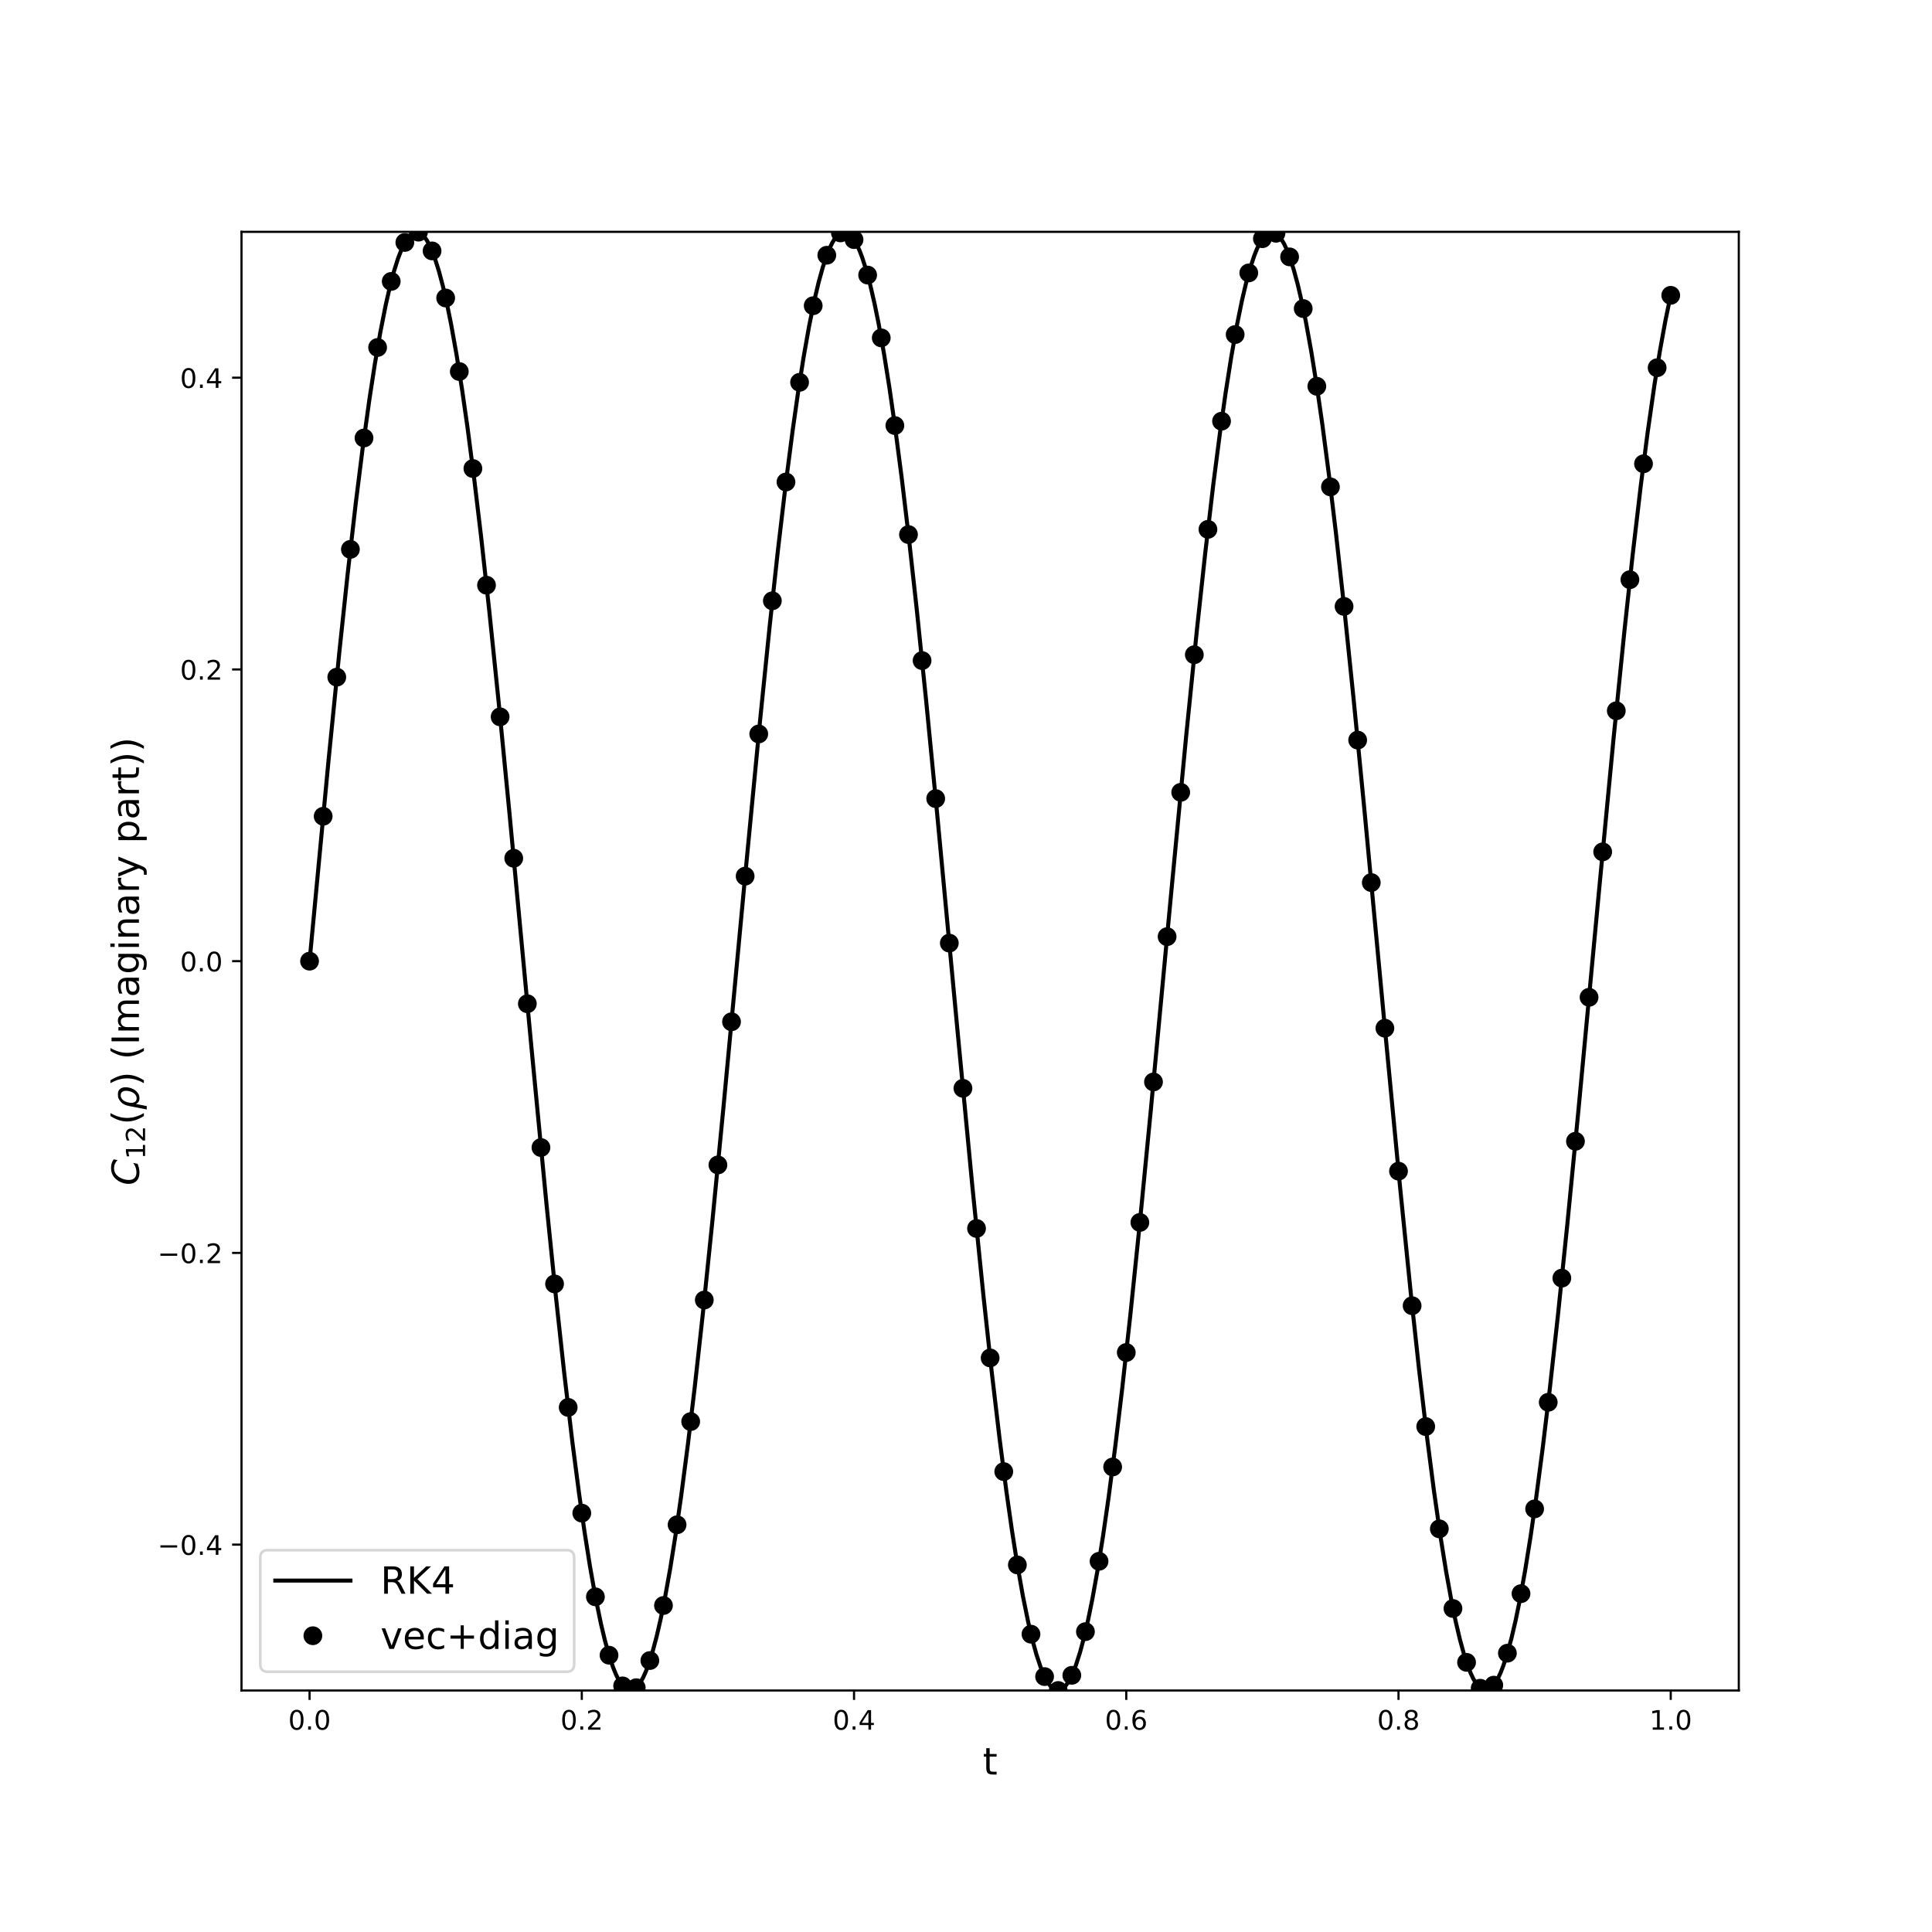 <?xml version="1.0" encoding="utf-8" standalone="no"?>
<!DOCTYPE svg PUBLIC "-//W3C//DTD SVG 1.1//EN"
  "http://www.w3.org/Graphics/SVG/1.1/DTD/svg11.dtd">
<!-- Created with matplotlib (https://matplotlib.org/) -->
<svg height="720pt" version="1.1" viewBox="0 0 720 720" width="720pt" xmlns="http://www.w3.org/2000/svg" xmlns:xlink="http://www.w3.org/1999/xlink">
 <defs>
  <style type="text/css">
*{stroke-linecap:butt;stroke-linejoin:round;}
  </style>
 </defs>
 <g id="figure_1">
  <g id="patch_1">
   <path d="M 0 720 
L 720 720 
L 720 0 
L 0 0 
z
" style="fill:#ffffff;"/>
  </g>
  <g id="axes_1">
   <g id="patch_2">
    <path d="M 90 630 
L 648 630 
L 648 86.4 
L 90 86.4 
z
" style="fill:#ffffff;"/>
   </g>
   <g id="matplotlib.axis_1">
    <g id="xtick_1">
     <g id="line2d_1">
      <defs>
       <path d="M 0 0 
L 0 3.5 
" id="mafc54bec3c" style="stroke:#000000;stroke-width:0.8;"/>
      </defs>
      <g>
       <use style="stroke:#000000;stroke-width:0.8;" x="115.364" xlink:href="#mafc54bec3c" y="630"/>
      </g>
     </g>
     <g id="text_1">
      <!-- 0.0 -->
      <defs>
       <path d="M 31.781 66.406 
Q 24.172 66.406 20.328 58.906 
Q 16.5 51.422 16.5 36.375 
Q 16.5 21.391 20.328 13.891 
Q 24.172 6.391 31.781 6.391 
Q 39.453 6.391 43.281 13.891 
Q 47.125 21.391 47.125 36.375 
Q 47.125 51.422 43.281 58.906 
Q 39.453 66.406 31.781 66.406 
z
M 31.781 74.219 
Q 44.047 74.219 50.516 64.516 
Q 56.984 54.828 56.984 36.375 
Q 56.984 17.969 50.516 8.266 
Q 44.047 -1.422 31.781 -1.422 
Q 19.531 -1.422 13.062 8.266 
Q 6.594 17.969 6.594 36.375 
Q 6.594 54.828 13.062 64.516 
Q 19.531 74.219 31.781 74.219 
z
" id="DejaVuSans-48"/>
       <path d="M 10.688 12.406 
L 21 12.406 
L 21 0 
L 10.688 0 
z
" id="DejaVuSans-46"/>
      </defs>
      <g transform="translate(107.412 644.598)scale(0.1 -0.1)">
       <use xlink:href="#DejaVuSans-48"/>
       <use x="63.623" xlink:href="#DejaVuSans-46"/>
       <use x="95.41" xlink:href="#DejaVuSans-48"/>
      </g>
     </g>
    </g>
    <g id="xtick_2">
     <g id="line2d_2">
      <g>
       <use style="stroke:#000000;stroke-width:0.8;" x="216.818" xlink:href="#mafc54bec3c" y="630"/>
      </g>
     </g>
     <g id="text_2">
      <!-- 0.2 -->
      <defs>
       <path d="M 19.188 8.297 
L 53.609 8.297 
L 53.609 0 
L 7.328 0 
L 7.328 8.297 
Q 12.938 14.109 22.625 23.891 
Q 32.328 33.688 34.812 36.531 
Q 39.547 41.844 41.422 45.531 
Q 43.312 49.219 43.312 52.781 
Q 43.312 58.594 39.234 62.25 
Q 35.156 65.922 28.609 65.922 
Q 23.969 65.922 18.812 64.312 
Q 13.672 62.703 7.812 59.422 
L 7.812 69.391 
Q 13.766 71.781 18.938 73 
Q 24.125 74.219 28.422 74.219 
Q 39.75 74.219 46.484 68.547 
Q 53.219 62.891 53.219 53.422 
Q 53.219 48.922 51.531 44.891 
Q 49.859 40.875 45.406 35.406 
Q 44.188 33.984 37.641 27.219 
Q 31.109 20.453 19.188 8.297 
z
" id="DejaVuSans-50"/>
      </defs>
      <g transform="translate(208.867 644.598)scale(0.1 -0.1)">
       <use xlink:href="#DejaVuSans-48"/>
       <use x="63.623" xlink:href="#DejaVuSans-46"/>
       <use x="95.41" xlink:href="#DejaVuSans-50"/>
      </g>
     </g>
    </g>
    <g id="xtick_3">
     <g id="line2d_3">
      <g>
       <use style="stroke:#000000;stroke-width:0.8;" x="318.273" xlink:href="#mafc54bec3c" y="630"/>
      </g>
     </g>
     <g id="text_3">
      <!-- 0.4 -->
      <defs>
       <path d="M 37.797 64.312 
L 12.891 25.391 
L 37.797 25.391 
z
M 35.203 72.906 
L 47.609 72.906 
L 47.609 25.391 
L 58.016 25.391 
L 58.016 17.188 
L 47.609 17.188 
L 47.609 0 
L 37.797 0 
L 37.797 17.188 
L 4.891 17.188 
L 4.891 26.703 
z
" id="DejaVuSans-52"/>
      </defs>
      <g transform="translate(310.321 644.598)scale(0.1 -0.1)">
       <use xlink:href="#DejaVuSans-48"/>
       <use x="63.623" xlink:href="#DejaVuSans-46"/>
       <use x="95.41" xlink:href="#DejaVuSans-52"/>
      </g>
     </g>
    </g>
    <g id="xtick_4">
     <g id="line2d_4">
      <g>
       <use style="stroke:#000000;stroke-width:0.8;" x="419.727" xlink:href="#mafc54bec3c" y="630"/>
      </g>
     </g>
     <g id="text_4">
      <!-- 0.6 -->
      <defs>
       <path d="M 33.016 40.375 
Q 26.375 40.375 22.484 35.828 
Q 18.609 31.297 18.609 23.391 
Q 18.609 15.531 22.484 10.953 
Q 26.375 6.391 33.016 6.391 
Q 39.656 6.391 43.531 10.953 
Q 47.406 15.531 47.406 23.391 
Q 47.406 31.297 43.531 35.828 
Q 39.656 40.375 33.016 40.375 
z
M 52.594 71.297 
L 52.594 62.312 
Q 48.875 64.062 45.094 64.984 
Q 41.312 65.922 37.594 65.922 
Q 27.828 65.922 22.672 59.328 
Q 17.531 52.734 16.797 39.406 
Q 19.672 43.656 24.016 45.922 
Q 28.375 48.188 33.594 48.188 
Q 44.578 48.188 50.953 41.516 
Q 57.328 34.859 57.328 23.391 
Q 57.328 12.156 50.688 5.359 
Q 44.047 -1.422 33.016 -1.422 
Q 20.359 -1.422 13.672 8.266 
Q 6.984 17.969 6.984 36.375 
Q 6.984 53.656 15.188 63.938 
Q 23.391 74.219 37.203 74.219 
Q 40.922 74.219 44.703 73.484 
Q 48.484 72.75 52.594 71.297 
z
" id="DejaVuSans-54"/>
      </defs>
      <g transform="translate(411.776 644.598)scale(0.1 -0.1)">
       <use xlink:href="#DejaVuSans-48"/>
       <use x="63.623" xlink:href="#DejaVuSans-46"/>
       <use x="95.41" xlink:href="#DejaVuSans-54"/>
      </g>
     </g>
    </g>
    <g id="xtick_5">
     <g id="line2d_5">
      <g>
       <use style="stroke:#000000;stroke-width:0.8;" x="521.182" xlink:href="#mafc54bec3c" y="630"/>
      </g>
     </g>
     <g id="text_5">
      <!-- 0.8 -->
      <defs>
       <path d="M 31.781 34.625 
Q 24.75 34.625 20.719 30.859 
Q 16.703 27.094 16.703 20.516 
Q 16.703 13.922 20.719 10.156 
Q 24.75 6.391 31.781 6.391 
Q 38.812 6.391 42.859 10.172 
Q 46.922 13.969 46.922 20.516 
Q 46.922 27.094 42.891 30.859 
Q 38.875 34.625 31.781 34.625 
z
M 21.922 38.812 
Q 15.578 40.375 12.031 44.719 
Q 8.5 49.078 8.5 55.328 
Q 8.5 64.062 14.719 69.141 
Q 20.953 74.219 31.781 74.219 
Q 42.672 74.219 48.875 69.141 
Q 55.078 64.062 55.078 55.328 
Q 55.078 49.078 51.531 44.719 
Q 48 40.375 41.703 38.812 
Q 48.828 37.156 52.797 32.312 
Q 56.781 27.484 56.781 20.516 
Q 56.781 9.906 50.312 4.234 
Q 43.844 -1.422 31.781 -1.422 
Q 19.734 -1.422 13.25 4.234 
Q 6.781 9.906 6.781 20.516 
Q 6.781 27.484 10.781 32.312 
Q 14.797 37.156 21.922 38.812 
z
M 18.312 54.391 
Q 18.312 48.734 21.844 45.562 
Q 25.391 42.391 31.781 42.391 
Q 38.141 42.391 41.719 45.562 
Q 45.312 48.734 45.312 54.391 
Q 45.312 60.062 41.719 63.234 
Q 38.141 66.406 31.781 66.406 
Q 25.391 66.406 21.844 63.234 
Q 18.312 60.062 18.312 54.391 
z
" id="DejaVuSans-56"/>
      </defs>
      <g transform="translate(513.23 644.598)scale(0.1 -0.1)">
       <use xlink:href="#DejaVuSans-48"/>
       <use x="63.623" xlink:href="#DejaVuSans-46"/>
       <use x="95.41" xlink:href="#DejaVuSans-56"/>
      </g>
     </g>
    </g>
    <g id="xtick_6">
     <g id="line2d_6">
      <g>
       <use style="stroke:#000000;stroke-width:0.8;" x="622.636" xlink:href="#mafc54bec3c" y="630"/>
      </g>
     </g>
     <g id="text_6">
      <!-- 1.0 -->
      <defs>
       <path d="M 12.406 8.297 
L 28.516 8.297 
L 28.516 63.922 
L 10.984 60.406 
L 10.984 69.391 
L 28.422 72.906 
L 38.281 72.906 
L 38.281 8.297 
L 54.391 8.297 
L 54.391 0 
L 12.406 0 
z
" id="DejaVuSans-49"/>
      </defs>
      <g transform="translate(614.685 644.598)scale(0.1 -0.1)">
       <use xlink:href="#DejaVuSans-49"/>
       <use x="63.623" xlink:href="#DejaVuSans-46"/>
       <use x="95.41" xlink:href="#DejaVuSans-48"/>
      </g>
     </g>
    </g>
    <g id="text_7">
     <!-- t -->
     <defs>
      <path d="M 18.312 70.219 
L 18.312 54.688 
L 36.812 54.688 
L 36.812 47.703 
L 18.312 47.703 
L 18.312 18.016 
Q 18.312 11.328 20.141 9.422 
Q 21.969 7.516 27.594 7.516 
L 36.812 7.516 
L 36.812 0 
L 27.594 0 
Q 17.188 0 13.234 3.875 
Q 9.281 7.766 9.281 18.016 
L 9.281 47.703 
L 2.688 47.703 
L 2.688 54.688 
L 9.281 54.688 
L 9.281 70.219 
z
" id="DejaVuSans-116"/>
     </defs>
     <g transform="translate(366.256 661.316)scale(0.14 -0.14)">
      <use xlink:href="#DejaVuSans-116"/>
     </g>
    </g>
   </g>
   <g id="matplotlib.axis_2">
    <g id="ytick_1">
     <g id="line2d_7">
      <defs>
       <path d="M 0 0 
L -3.5 0 
" id="mecdca94fad" style="stroke:#000000;stroke-width:0.8;"/>
      </defs>
      <g>
       <use style="stroke:#000000;stroke-width:0.8;" x="90" xlink:href="#mecdca94fad" y="575.64"/>
      </g>
     </g>
     <g id="text_8">
      <!-- −0.4 -->
      <defs>
       <path d="M 10.594 35.5 
L 73.188 35.5 
L 73.188 27.203 
L 10.594 27.203 
z
" id="DejaVuSans-8722"/>
      </defs>
      <g transform="translate(58.717 579.439)scale(0.1 -0.1)">
       <use xlink:href="#DejaVuSans-8722"/>
       <use x="83.789" xlink:href="#DejaVuSans-48"/>
       <use x="147.412" xlink:href="#DejaVuSans-46"/>
       <use x="179.199" xlink:href="#DejaVuSans-52"/>
      </g>
     </g>
    </g>
    <g id="ytick_2">
     <g id="line2d_8">
      <g>
       <use style="stroke:#000000;stroke-width:0.8;" x="90" xlink:href="#mecdca94fad" y="466.92"/>
      </g>
     </g>
     <g id="text_9">
      <!-- −0.2 -->
      <g transform="translate(58.717 470.719)scale(0.1 -0.1)">
       <use xlink:href="#DejaVuSans-8722"/>
       <use x="83.789" xlink:href="#DejaVuSans-48"/>
       <use x="147.412" xlink:href="#DejaVuSans-46"/>
       <use x="179.199" xlink:href="#DejaVuSans-50"/>
      </g>
     </g>
    </g>
    <g id="ytick_3">
     <g id="line2d_9">
      <g>
       <use style="stroke:#000000;stroke-width:0.8;" x="90" xlink:href="#mecdca94fad" y="358.2"/>
      </g>
     </g>
     <g id="text_10">
      <!-- 0.0 -->
      <g transform="translate(67.097 361.999)scale(0.1 -0.1)">
       <use xlink:href="#DejaVuSans-48"/>
       <use x="63.623" xlink:href="#DejaVuSans-46"/>
       <use x="95.41" xlink:href="#DejaVuSans-48"/>
      </g>
     </g>
    </g>
    <g id="ytick_4">
     <g id="line2d_10">
      <g>
       <use style="stroke:#000000;stroke-width:0.8;" x="90" xlink:href="#mecdca94fad" y="249.48"/>
      </g>
     </g>
     <g id="text_11">
      <!-- 0.2 -->
      <g transform="translate(67.097 253.279)scale(0.1 -0.1)">
       <use xlink:href="#DejaVuSans-48"/>
       <use x="63.623" xlink:href="#DejaVuSans-46"/>
       <use x="95.41" xlink:href="#DejaVuSans-50"/>
      </g>
     </g>
    </g>
    <g id="ytick_5">
     <g id="line2d_11">
      <g>
       <use style="stroke:#000000;stroke-width:0.8;" x="90" xlink:href="#mecdca94fad" y="140.76"/>
      </g>
     </g>
     <g id="text_12">
      <!-- 0.4 -->
      <g transform="translate(67.097 144.559)scale(0.1 -0.1)">
       <use xlink:href="#DejaVuSans-48"/>
       <use x="63.623" xlink:href="#DejaVuSans-46"/>
       <use x="95.41" xlink:href="#DejaVuSans-52"/>
      </g>
     </g>
    </g>
    <g id="text_13">
     <!-- $C_{12}(\rho)$ (Imaginary part)) -->
     <defs>
      <path d="M 69.484 67.281 
L 67.484 56.891 
Q 62.797 61.625 57.547 63.922 
Q 52.297 66.219 46.188 66.219 
Q 37.844 66.219 31.516 62.203 
Q 25.203 58.203 20.609 50 
Q 17.672 44.734 16.125 38.844 
Q 14.594 32.953 14.594 27 
Q 14.594 17.047 19.75 11.812 
Q 24.906 6.594 34.719 6.594 
Q 41.5 6.594 47.75 8.766 
Q 54 10.938 59.906 15.281 
L 57.625 3.609 
Q 51.812 1.125 45.875 -0.141 
Q 39.938 -1.422 33.984 -1.422 
Q 19.969 -1.422 12.078 6.188 
Q 4.203 13.812 4.203 27.391 
Q 4.203 36.078 7.203 44.469 
Q 10.203 52.875 15.828 59.812 
Q 21.781 67.188 29.422 70.703 
Q 37.062 74.219 47.219 74.219 
Q 53.469 74.219 59.062 72.484 
Q 64.656 70.75 69.484 67.281 
z
" id="DejaVuSans-Oblique-67"/>
      <path d="M 31 75.875 
Q 24.469 64.656 21.281 53.656 
Q 18.109 42.672 18.109 31.391 
Q 18.109 20.125 21.312 9.062 
Q 24.516 -2 31 -13.188 
L 23.188 -13.188 
Q 15.875 -1.703 12.234 9.375 
Q 8.594 20.453 8.594 31.391 
Q 8.594 42.281 12.203 53.312 
Q 15.828 64.359 23.188 75.875 
z
" id="DejaVuSans-40"/>
      <path d="M 18.797 44.922 
Q 22.703 49.906 30.953 54.297 
Q 34.188 56 43.062 56 
Q 53.031 56 57.719 48.094 
Q 62.406 40.188 59.906 27.297 
Q 57.375 14.406 49.609 6.484 
Q 41.844 -1.422 31.891 -1.422 
Q 25.875 -1.422 22.016 0.984 
Q 18.172 3.328 16.312 8.203 
L 10.641 -20.797 
L 1.609 -20.797 
L 10.891 26.812 
Q 13.094 38.094 18.797 44.922 
z
M 50.594 27.297 
Q 52.484 37.203 49.516 42.875 
Q 46.531 48.484 39.406 48.484 
Q 32.281 48.484 27.094 42.875 
Q 21.922 37.203 20.016 27.297 
Q 18.062 17.391 21.047 11.719 
Q 24.031 6.109 31.156 6.109 
Q 38.281 6.109 43.453 11.719 
Q 48.641 17.391 50.594 27.297 
z
" id="DejaVuSans-Oblique-961"/>
      <path d="M 8.016 75.875 
L 15.828 75.875 
Q 23.141 64.359 26.781 53.312 
Q 30.422 42.281 30.422 31.391 
Q 30.422 20.453 26.781 9.375 
Q 23.141 -1.703 15.828 -13.188 
L 8.016 -13.188 
Q 14.5 -2 17.703 9.062 
Q 20.906 20.125 20.906 31.391 
Q 20.906 42.672 17.703 53.656 
Q 14.5 64.656 8.016 75.875 
z
" id="DejaVuSans-41"/>
      <path id="DejaVuSans-32"/>
      <path d="M 9.812 72.906 
L 19.672 72.906 
L 19.672 0 
L 9.812 0 
z
" id="DejaVuSans-73"/>
      <path d="M 52 44.188 
Q 55.375 50.25 60.062 53.125 
Q 64.75 56 71.094 56 
Q 79.641 56 84.281 50.016 
Q 88.922 44.047 88.922 33.016 
L 88.922 0 
L 79.891 0 
L 79.891 32.719 
Q 79.891 40.578 77.094 44.375 
Q 74.312 48.188 68.609 48.188 
Q 61.625 48.188 57.562 43.547 
Q 53.516 38.922 53.516 30.906 
L 53.516 0 
L 44.484 0 
L 44.484 32.719 
Q 44.484 40.625 41.703 44.406 
Q 38.922 48.188 33.109 48.188 
Q 26.219 48.188 22.156 43.531 
Q 18.109 38.875 18.109 30.906 
L 18.109 0 
L 9.078 0 
L 9.078 54.688 
L 18.109 54.688 
L 18.109 46.188 
Q 21.188 51.219 25.484 53.609 
Q 29.781 56 35.688 56 
Q 41.656 56 45.828 52.969 
Q 50 49.953 52 44.188 
z
" id="DejaVuSans-109"/>
      <path d="M 34.281 27.484 
Q 23.391 27.484 19.188 25 
Q 14.984 22.516 14.984 16.5 
Q 14.984 11.719 18.141 8.906 
Q 21.297 6.109 26.703 6.109 
Q 34.188 6.109 38.703 11.406 
Q 43.219 16.703 43.219 25.484 
L 43.219 27.484 
z
M 52.203 31.203 
L 52.203 0 
L 43.219 0 
L 43.219 8.297 
Q 40.141 3.328 35.547 0.953 
Q 30.953 -1.422 24.312 -1.422 
Q 15.922 -1.422 10.953 3.297 
Q 6 8.016 6 15.922 
Q 6 25.141 12.172 29.828 
Q 18.359 34.516 30.609 34.516 
L 43.219 34.516 
L 43.219 35.406 
Q 43.219 41.609 39.141 45 
Q 35.062 48.391 27.688 48.391 
Q 23 48.391 18.547 47.266 
Q 14.109 46.141 10.016 43.891 
L 10.016 52.203 
Q 14.938 54.109 19.578 55.047 
Q 24.219 56 28.609 56 
Q 40.484 56 46.344 49.844 
Q 52.203 43.703 52.203 31.203 
z
" id="DejaVuSans-97"/>
      <path d="M 45.406 27.984 
Q 45.406 37.75 41.375 43.109 
Q 37.359 48.484 30.078 48.484 
Q 22.859 48.484 18.828 43.109 
Q 14.797 37.75 14.797 27.984 
Q 14.797 18.266 18.828 12.891 
Q 22.859 7.516 30.078 7.516 
Q 37.359 7.516 41.375 12.891 
Q 45.406 18.266 45.406 27.984 
z
M 54.391 6.781 
Q 54.391 -7.172 48.188 -13.984 
Q 42 -20.797 29.203 -20.797 
Q 24.469 -20.797 20.266 -20.094 
Q 16.062 -19.391 12.109 -17.922 
L 12.109 -9.188 
Q 16.062 -11.328 19.922 -12.344 
Q 23.781 -13.375 27.781 -13.375 
Q 36.625 -13.375 41.016 -8.766 
Q 45.406 -4.156 45.406 5.172 
L 45.406 9.625 
Q 42.625 4.781 38.281 2.391 
Q 33.938 0 27.875 0 
Q 17.828 0 11.672 7.656 
Q 5.516 15.328 5.516 27.984 
Q 5.516 40.672 11.672 48.328 
Q 17.828 56 27.875 56 
Q 33.938 56 38.281 53.609 
Q 42.625 51.219 45.406 46.391 
L 45.406 54.688 
L 54.391 54.688 
z
" id="DejaVuSans-103"/>
      <path d="M 9.422 54.688 
L 18.406 54.688 
L 18.406 0 
L 9.422 0 
z
M 9.422 75.984 
L 18.406 75.984 
L 18.406 64.594 
L 9.422 64.594 
z
" id="DejaVuSans-105"/>
      <path d="M 54.891 33.016 
L 54.891 0 
L 45.906 0 
L 45.906 32.719 
Q 45.906 40.484 42.875 44.328 
Q 39.844 48.188 33.797 48.188 
Q 26.516 48.188 22.312 43.547 
Q 18.109 38.922 18.109 30.906 
L 18.109 0 
L 9.078 0 
L 9.078 54.688 
L 18.109 54.688 
L 18.109 46.188 
Q 21.344 51.125 25.703 53.562 
Q 30.078 56 35.797 56 
Q 45.219 56 50.047 50.172 
Q 54.891 44.344 54.891 33.016 
z
" id="DejaVuSans-110"/>
      <path d="M 41.109 46.297 
Q 39.594 47.172 37.812 47.578 
Q 36.031 48 33.891 48 
Q 26.266 48 22.188 43.047 
Q 18.109 38.094 18.109 28.812 
L 18.109 0 
L 9.078 0 
L 9.078 54.688 
L 18.109 54.688 
L 18.109 46.188 
Q 20.953 51.172 25.484 53.578 
Q 30.031 56 36.531 56 
Q 37.453 56 38.578 55.875 
Q 39.703 55.766 41.062 55.516 
z
" id="DejaVuSans-114"/>
      <path d="M 32.172 -5.078 
Q 28.375 -14.844 24.75 -17.812 
Q 21.141 -20.797 15.094 -20.797 
L 7.906 -20.797 
L 7.906 -13.281 
L 13.188 -13.281 
Q 16.891 -13.281 18.938 -11.516 
Q 21 -9.766 23.484 -3.219 
L 25.094 0.875 
L 2.984 54.688 
L 12.5 54.688 
L 29.594 11.922 
L 46.688 54.688 
L 56.203 54.688 
z
" id="DejaVuSans-121"/>
      <path d="M 18.109 8.203 
L 18.109 -20.797 
L 9.078 -20.797 
L 9.078 54.688 
L 18.109 54.688 
L 18.109 46.391 
Q 20.953 51.266 25.266 53.625 
Q 29.594 56 35.594 56 
Q 45.562 56 51.781 48.094 
Q 58.016 40.188 58.016 27.297 
Q 58.016 14.406 51.781 6.484 
Q 45.562 -1.422 35.594 -1.422 
Q 29.594 -1.422 25.266 0.953 
Q 20.953 3.328 18.109 8.203 
z
M 48.688 27.297 
Q 48.688 37.203 44.609 42.844 
Q 40.531 48.484 33.406 48.484 
Q 26.266 48.484 22.188 42.844 
Q 18.109 37.203 18.109 27.297 
Q 18.109 17.391 22.188 11.75 
Q 26.266 6.109 33.406 6.109 
Q 40.531 6.109 44.609 11.75 
Q 48.688 17.391 48.688 27.297 
z
" id="DejaVuSans-112"/>
     </defs>
     <g transform="translate(51.777 441.78)rotate(-90)scale(0.14 -0.14)">
      <use transform="translate(0 0.016)" xlink:href="#DejaVuSans-Oblique-67"/>
      <use transform="translate(69.824 -16.391)scale(0.7)" xlink:href="#DejaVuSans-49"/>
      <use transform="translate(114.36 -16.391)scale(0.7)" xlink:href="#DejaVuSans-50"/>
      <use transform="translate(161.631 0.016)" xlink:href="#DejaVuSans-40"/>
      <use transform="translate(200.645 0.016)" xlink:href="#DejaVuSans-Oblique-961"/>
      <use transform="translate(264.121 0.016)" xlink:href="#DejaVuSans-41"/>
      <use transform="translate(303.135 0.016)" xlink:href="#DejaVuSans-32"/>
      <use transform="translate(334.922 0.016)" xlink:href="#DejaVuSans-40"/>
      <use transform="translate(373.936 0.016)" xlink:href="#DejaVuSans-73"/>
      <use transform="translate(403.381 0.016)" xlink:href="#DejaVuSans-109"/>
      <use transform="translate(500.793 0.016)" xlink:href="#DejaVuSans-97"/>
      <use transform="translate(562.072 0.016)" xlink:href="#DejaVuSans-103"/>
      <use transform="translate(625.549 0.016)" xlink:href="#DejaVuSans-105"/>
      <use transform="translate(653.332 0.016)" xlink:href="#DejaVuSans-110"/>
      <use transform="translate(716.711 0.016)" xlink:href="#DejaVuSans-97"/>
      <use transform="translate(777.99 0.016)" xlink:href="#DejaVuSans-114"/>
      <use transform="translate(819.104 0.016)" xlink:href="#DejaVuSans-121"/>
      <use transform="translate(878.283 0.016)" xlink:href="#DejaVuSans-32"/>
      <use transform="translate(910.07 0.016)" xlink:href="#DejaVuSans-112"/>
      <use transform="translate(973.547 0.016)" xlink:href="#DejaVuSans-97"/>
      <use transform="translate(1034.826 0.016)" xlink:href="#DejaVuSans-114"/>
      <use transform="translate(1075.939 0.016)" xlink:href="#DejaVuSans-116"/>
      <use transform="translate(1115.148 0.016)" xlink:href="#DejaVuSans-41"/>
      <use transform="translate(1154.162 0.016)" xlink:href="#DejaVuSans-41"/>
     </g>
    </g>
   </g>
   <g id="line2d_12">
    <path clip-path="url(#p7d99369bb1)" d="M 115.364 358.2 
L 122.465 283.087 
L 126.524 242.43 
L 129.567 213.824 
L 132.611 187.294 
L 135.147 167.049 
L 137.684 148.713 
L 139.713 135.544 
L 141.742 123.799 
L 143.771 113.553 
L 145.293 106.892 
L 146.815 101.136 
L 148.336 96.305 
L 149.858 92.416 
L 150.873 90.355 
L 151.887 88.722 
L 152.902 87.52 
L 153.916 86.751 
L 154.931 86.416 
L 155.945 86.516 
L 156.96 87.051 
L 157.975 88.019 
L 158.989 89.42 
L 160.004 91.25 
L 161.018 93.508 
L 162.033 96.189 
L 163.555 100.996 
L 165.076 106.728 
L 166.598 113.364 
L 168.12 120.882 
L 170.149 132.23 
L 172.178 145.023 
L 174.207 159.179 
L 176.744 178.654 
L 179.28 199.923 
L 182.324 227.512 
L 185.875 262.047 
L 189.933 303.777 
L 198.049 390.308 
L 203.629 448.434 
L 207.18 483.327 
L 210.224 511.312 
L 213.267 537.095 
L 215.804 556.63 
L 217.833 570.839 
L 219.862 583.688 
L 221.891 595.094 
L 223.92 604.986 
L 225.442 611.371 
L 226.964 616.845 
L 228.485 621.389 
L 229.5 623.893 
L 230.515 625.971 
L 231.529 627.622 
L 232.544 628.841 
L 233.558 629.627 
L 234.573 629.979 
L 235.587 629.896 
L 236.602 629.379 
L 237.616 628.428 
L 238.631 627.044 
L 239.645 625.231 
L 240.66 622.99 
L 241.675 620.325 
L 243.196 615.544 
L 244.718 609.836 
L 246.24 603.223 
L 247.762 595.728 
L 249.791 584.41 
L 251.82 571.645 
L 253.849 557.515 
L 256.385 538.071 
L 258.922 516.829 
L 261.965 489.267 
L 265.516 454.758 
L 269.575 413.047 
L 277.691 326.522 
L 283.271 268.375 
L 286.822 233.457 
L 289.865 205.446 
L 292.909 179.631 
L 295.445 160.066 
L 297.475 145.831 
L 299.504 132.954 
L 301.533 121.518 
L 303.562 111.596 
L 305.084 105.187 
L 306.605 99.688 
L 308.127 95.119 
L 309.142 92.599 
L 310.156 90.503 
L 311.171 88.836 
L 312.185 87.599 
L 313.2 86.796 
L 314.215 86.427 
L 315.229 86.492 
L 316.244 86.992 
L 317.258 87.926 
L 318.273 89.292 
L 319.287 91.089 
L 320.302 93.313 
L 321.316 95.96 
L 322.838 100.717 
L 324.36 106.4 
L 325.882 112.99 
L 327.404 120.462 
L 329.433 131.75 
L 331.462 144.487 
L 333.491 158.591 
L 336.027 178.005 
L 338.564 199.22 
L 341.607 226.754 
L 345.158 261.238 
L 349.216 302.93 
L 356.825 384.042 
L 362.405 442.465 
L 366.464 482.558 
L 369.507 510.596 
L 372.551 536.442 
L 375.087 556.037 
L 377.116 570.299 
L 379.145 583.203 
L 381.175 594.669 
L 383.204 604.621 
L 384.725 611.055 
L 386.247 616.578 
L 387.769 621.171 
L 388.784 623.709 
L 389.798 625.821 
L 390.813 627.506 
L 391.827 628.76 
L 392.842 629.58 
L 393.856 629.967 
L 394.871 629.919 
L 395.885 629.436 
L 396.9 628.519 
L 397.915 627.17 
L 398.929 625.391 
L 399.944 623.184 
L 400.958 620.553 
L 402.48 615.821 
L 404.002 610.162 
L 405.524 603.597 
L 407.045 596.148 
L 409.075 584.889 
L 411.104 572.18 
L 413.133 558.103 
L 415.669 538.719 
L 418.205 517.531 
L 421.249 490.025 
L 424.8 455.567 
L 428.858 413.894 
L 436.467 332.789 
L 442.047 274.346 
L 446.105 234.227 
L 449.149 206.162 
L 452.193 180.285 
L 454.729 160.66 
L 456.758 146.372 
L 458.787 133.44 
L 460.816 121.945 
L 462.845 111.962 
L 464.367 105.504 
L 465.889 99.957 
L 467.411 95.338 
L 468.425 92.784 
L 469.44 90.655 
L 470.455 88.953 
L 471.469 87.682 
L 472.484 86.844 
L 473.498 86.44 
L 474.513 86.471 
L 475.527 86.936 
L 476.542 87.836 
L 477.556 89.168 
L 478.571 90.93 
L 479.585 93.12 
L 480.6 95.734 
L 482.122 100.441 
L 483.644 106.076 
L 485.165 112.617 
L 486.687 120.043 
L 488.716 131.272 
L 490.745 143.953 
L 492.775 158.004 
L 495.311 177.358 
L 497.847 198.518 
L 500.891 225.997 
L 504.442 260.429 
L 508.5 302.082 
L 516.109 383.18 
L 521.689 441.642 
L 525.747 481.788 
L 528.791 509.879 
L 531.835 535.788 
L 534.371 555.443 
L 536.907 573.126 
L 538.936 585.735 
L 540.965 596.888 
L 542.487 604.255 
L 544.009 610.736 
L 545.531 616.308 
L 547.053 620.951 
L 548.067 623.522 
L 549.082 625.669 
L 550.096 627.388 
L 551.111 628.676 
L 552.125 629.531 
L 553.14 629.952 
L 554.155 629.939 
L 555.169 629.49 
L 556.184 628.608 
L 557.198 627.293 
L 558.213 625.548 
L 559.227 623.375 
L 560.242 620.778 
L 561.764 616.096 
L 563.285 610.486 
L 564.807 603.968 
L 566.329 596.565 
L 568.358 585.366 
L 570.387 572.713 
L 572.416 558.688 
L 574.953 539.365 
L 577.489 518.232 
L 580.533 490.781 
L 584.084 456.375 
L 588.142 414.741 
L 595.751 333.651 
L 601.331 275.17 
L 605.389 234.998 
L 608.433 206.881 
L 611.476 180.94 
L 614.013 161.256 
L 616.549 143.539 
L 618.578 130.902 
L 620.607 119.719 
L 622.129 112.329 
L 622.636 110.061 
L 622.636 110.061 
" style="fill:none;stroke:#000000;stroke-linecap:square;stroke-width:1.5;"/>
   </g>
   <g id="line2d_13">
    <defs>
     <path d="M 0 3 
C 0.796 3 1.559 2.684 2.121 2.121 
C 2.684 1.559 3 0.796 3 0 
C 3 -0.796 2.684 -1.559 2.121 -2.121 
C 1.559 -2.684 0.796 -3 0 -3 
C -0.796 -3 -1.559 -2.684 -2.121 -2.121 
C -2.684 -1.559 -3 -0.796 -3 0 
C -3 0.796 -2.684 1.559 -2.121 2.121 
C -1.559 2.684 -0.796 3 0 3 
z
" id="m41d4c91895" style="stroke:#000000;"/>
    </defs>
    <g clip-path="url(#p7d99369bb1)">
     <use style="stroke:#000000;" x="115.364" xlink:href="#m41d4c91895" y="358.2"/>
     <use style="stroke:#000000;" x="120.436" xlink:href="#m41d4c91895" y="304.202"/>
     <use style="stroke:#000000;" x="125.509" xlink:href="#m41d4c91895" y="252.356"/>
     <use style="stroke:#000000;" x="130.582" xlink:href="#m41d4c91895" y="204.73"/>
     <use style="stroke:#000000;" x="135.655" xlink:href="#m41d4c91895" y="163.223"/>
     <use style="stroke:#000000;" x="140.727" xlink:href="#m41d4c91895" y="129.488"/>
     <use style="stroke:#000000;" x="145.8" xlink:href="#m41d4c91895" y="104.872"/>
     <use style="stroke:#000000;" x="150.873" xlink:href="#m41d4c91895" y="90.355"/>
     <use style="stroke:#000000;" x="155.945" xlink:href="#m41d4c91895" y="86.516"/>
     <use style="stroke:#000000;" x="161.018" xlink:href="#m41d4c91895" y="93.508"/>
     <use style="stroke:#000000;" x="166.091" xlink:href="#m41d4c91895" y="111.053"/>
     <use style="stroke:#000000;" x="171.164" xlink:href="#m41d4c91895" y="138.451"/>
     <use style="stroke:#000000;" x="176.236" xlink:href="#m41d4c91895" y="174.609"/>
     <use style="stroke:#000000;" x="181.309" xlink:href="#m41d4c91895" y="218.087"/>
     <use style="stroke:#000000;" x="186.382" xlink:href="#m41d4c91895" y="267.15"/>
     <use style="stroke:#000000;" x="191.455" xlink:href="#m41d4c91895" y="319.844"/>
     <use style="stroke:#000000;" x="196.527" xlink:href="#m41d4c91895" y="374.066"/>
     <use style="stroke:#000000;" x="201.6" xlink:href="#m41d4c91895" y="427.656"/>
     <use style="stroke:#000000;" x="206.673" xlink:href="#m41d4c91895" y="478.477"/>
     <use style="stroke:#000000;" x="211.745" xlink:href="#m41d4c91895" y="524.503"/>
     <use style="stroke:#000000;" x="216.818" xlink:href="#m41d4c91895" y="563.899"/>
     <use style="stroke:#000000;" x="221.891" xlink:href="#m41d4c91895" y="595.094"/>
     <use style="stroke:#000000;" x="226.964" xlink:href="#m41d4c91895" y="616.845"/>
     <use style="stroke:#000000;" x="232.036" xlink:href="#m41d4c91895" y="628.285"/>
     <use style="stroke:#000000;" x="237.109" xlink:href="#m41d4c91895" y="628.958"/>
     <use style="stroke:#000000;" x="242.182" xlink:href="#m41d4c91895" y="618.836"/>
     <use style="stroke:#000000;" x="247.255" xlink:href="#m41d4c91895" y="598.323"/>
     <use style="stroke:#000000;" x="252.327" xlink:href="#m41d4c91895" y="568.237"/>
     <use style="stroke:#000000;" x="257.4" xlink:href="#m41d4c91895" y="529.778"/>
     <use style="stroke:#000000;" x="262.473" xlink:href="#m41d4c91895" y="484.479"/>
     <use style="stroke:#000000;" x="267.545" xlink:href="#m41d4c91895" y="434.145"/>
     <use style="stroke:#000000;" x="272.618" xlink:href="#m41d4c91895" y="380.784"/>
     <use style="stroke:#000000;" x="277.691" xlink:href="#m41d4c91895" y="326.522"/>
     <use style="stroke:#000000;" x="282.764" xlink:href="#m41d4c91895" y="273.523"/>
     <use style="stroke:#000000;" x="287.836" xlink:href="#m41d4c91895" y="223.9"/>
     <use style="stroke:#000000;" x="292.909" xlink:href="#m41d4c91895" y="179.631"/>
     <use style="stroke:#000000;" x="297.982" xlink:href="#m41d4c91895" y="142.481"/>
     <use style="stroke:#000000;" x="303.055" xlink:href="#m41d4c91895" y="113.931"/>
     <use style="stroke:#000000;" x="308.127" xlink:href="#m41d4c91895" y="95.119"/>
     <use style="stroke:#000000;" x="313.2" xlink:href="#m41d4c91895" y="86.796"/>
     <use style="stroke:#000000;" x="318.273" xlink:href="#m41d4c91895" y="89.292"/>
     <use style="stroke:#000000;" x="323.345" xlink:href="#m41d4c91895" y="102.509"/>
     <use style="stroke:#000000;" x="328.418" xlink:href="#m41d4c91895" y="125.92"/>
     <use style="stroke:#000000;" x="333.491" xlink:href="#m41d4c91895" y="158.591"/>
     <use style="stroke:#000000;" x="338.564" xlink:href="#m41d4c91895" y="199.22"/>
     <use style="stroke:#000000;" x="343.636" xlink:href="#m41d4c91895" y="246.186"/>
     <use style="stroke:#000000;" x="348.709" xlink:href="#m41d4c91895" y="297.619"/>
     <use style="stroke:#000000;" x="353.782" xlink:href="#m41d4c91895" y="351.466"/>
     <use style="stroke:#000000;" x="358.855" xlink:href="#m41d4c91895" y="405.582"/>
     <use style="stroke:#000000;" x="363.927" xlink:href="#m41d4c91895" y="457.809"/>
     <use style="stroke:#000000;" x="369" xlink:href="#m41d4c91895" y="506.065"/>
     <use style="stroke:#000000;" x="374.073" xlink:href="#m41d4c91895" y="548.426"/>
     <use style="stroke:#000000;" x="379.145" xlink:href="#m41d4c91895" y="583.203"/>
     <use style="stroke:#000000;" x="384.218" xlink:href="#m41d4c91895" y="609.01"/>
     <use style="stroke:#000000;" x="389.291" xlink:href="#m41d4c91895" y="624.818"/>
     <use style="stroke:#000000;" x="394.364" xlink:href="#m41d4c91895" y="629.997"/>
     <use style="stroke:#000000;" x="399.436" xlink:href="#m41d4c91895" y="624.341"/>
     <use style="stroke:#000000;" x="404.509" xlink:href="#m41d4c91895" y="608.073"/>
     <use style="stroke:#000000;" x="409.582" xlink:href="#m41d4c91895" y="581.845"/>
     <use style="stroke:#000000;" x="414.655" xlink:href="#m41d4c91895" y="546.7"/>
     <use style="stroke:#000000;" x="419.727" xlink:href="#m41d4c91895" y="504.041"/>
     <use style="stroke:#000000;" x="424.8" xlink:href="#m41d4c91895" y="455.567"/>
     <use style="stroke:#000000;" x="429.873" xlink:href="#m41d4c91895" y="403.211"/>
     <use style="stroke:#000000;" x="434.945" xlink:href="#m41d4c91895" y="349.061"/>
     <use style="stroke:#000000;" x="440.018" xlink:href="#m41d4c91895" y="295.276"/>
     <use style="stroke:#000000;" x="445.091" xlink:href="#m41d4c91895" y="243.999"/>
     <use style="stroke:#000000;" x="450.164" xlink:href="#m41d4c91895" y="197.274"/>
     <use style="stroke:#000000;" x="455.236" xlink:href="#m41d4c91895" y="156.966"/>
     <use style="stroke:#000000;" x="460.309" xlink:href="#m41d4c91895" y="124.68"/>
     <use style="stroke:#000000;" x="465.382" xlink:href="#m41d4c91895" y="101.704"/>
     <use style="stroke:#000000;" x="470.455" xlink:href="#m41d4c91895" y="88.953"/>
     <use style="stroke:#000000;" x="475.527" xlink:href="#m41d4c91895" y="86.936"/>
     <use style="stroke:#000000;" x="480.6" xlink:href="#m41d4c91895" y="95.734"/>
     <use style="stroke:#000000;" x="485.673" xlink:href="#m41d4c91895" y="114.996"/>
     <use style="stroke:#000000;" x="490.745" xlink:href="#m41d4c91895" y="143.953"/>
     <use style="stroke:#000000;" x="495.818" xlink:href="#m41d4c91895" y="181.452"/>
     <use style="stroke:#000000;" x="500.891" xlink:href="#m41d4c91895" y="225.997"/>
     <use style="stroke:#000000;" x="505.964" xlink:href="#m41d4c91895" y="275.812"/>
     <use style="stroke:#000000;" x="511.036" xlink:href="#m41d4c91895" y="328.913"/>
     <use style="stroke:#000000;" x="516.109" xlink:href="#m41d4c91895" y="383.18"/>
     <use style="stroke:#000000;" x="521.182" xlink:href="#m41d4c91895" y="436.452"/>
     <use style="stroke:#000000;" x="526.255" xlink:href="#m41d4c91895" y="486.604"/>
     <use style="stroke:#000000;" x="531.327" xlink:href="#m41d4c91895" y="531.637"/>
     <use style="stroke:#000000;" x="536.4" xlink:href="#m41d4c91895" y="569.756"/>
     <use style="stroke:#000000;" x="541.473" xlink:href="#m41d4c91895" y="599.441"/>
     <use style="stroke:#000000;" x="546.545" xlink:href="#m41d4c91895" y="619.508"/>
     <use style="stroke:#000000;" x="551.618" xlink:href="#m41d4c91895" y="629.157"/>
     <use style="stroke:#000000;" x="556.691" xlink:href="#m41d4c91895" y="628.005"/>
     <use style="stroke:#000000;" x="561.764" xlink:href="#m41d4c91895" y="616.096"/>
     <use style="stroke:#000000;" x="566.836" xlink:href="#m41d4c91895" y="593.906"/>
     <use style="stroke:#000000;" x="571.909" xlink:href="#m41d4c91895" y="562.318"/>
     <use style="stroke:#000000;" x="576.982" xlink:href="#m41d4c91895" y="522.594"/>
     <use style="stroke:#000000;" x="582.055" xlink:href="#m41d4c91895" y="476.315"/>
     <use style="stroke:#000000;" x="587.127" xlink:href="#m41d4c91895" y="425.327"/>
     <use style="stroke:#000000;" x="592.2" xlink:href="#m41d4c91895" y="371.664"/>
     <use style="stroke:#000000;" x="597.273" xlink:href="#m41d4c91895" y="317.463"/>
     <use style="stroke:#000000;" x="602.345" xlink:href="#m41d4c91895" y="264.887"/>
     <use style="stroke:#000000;" x="607.418" xlink:href="#m41d4c91895" y="216.031"/>
     <use style="stroke:#000000;" x="612.491" xlink:href="#m41d4c91895" y="172.842"/>
     <use style="stroke:#000000;" x="617.564" xlink:href="#m41d4c91895" y="137.043"/>
     <use style="stroke:#000000;" x="622.636" xlink:href="#m41d4c91895" y="110.061"/>
    </g>
   </g>
   <g id="patch_3">
    <path d="M 90 630 
L 90 86.4 
" style="fill:none;stroke:#000000;stroke-linecap:square;stroke-linejoin:miter;stroke-width:0.8;"/>
   </g>
   <g id="patch_4">
    <path d="M 648 630 
L 648 86.4 
" style="fill:none;stroke:#000000;stroke-linecap:square;stroke-linejoin:miter;stroke-width:0.8;"/>
   </g>
   <g id="patch_5">
    <path d="M 90 630 
L 648 630 
" style="fill:none;stroke:#000000;stroke-linecap:square;stroke-linejoin:miter;stroke-width:0.8;"/>
   </g>
   <g id="patch_6">
    <path d="M 90 86.4 
L 648 86.4 
" style="fill:none;stroke:#000000;stroke-linecap:square;stroke-linejoin:miter;stroke-width:0.8;"/>
   </g>
   <g id="legend_1">
    <g id="patch_7">
     <path d="M 99.8 623 
L 211.174 623 
Q 213.974 623 213.974 620.2 
L 213.974 580.501 
Q 213.974 577.701 211.174 577.701 
L 99.8 577.701 
Q 97 577.701 97 580.501 
L 97 620.2 
Q 97 623 99.8 623 
z
" style="fill:#ffffff;opacity:0.8;stroke:#cccccc;stroke-linejoin:miter;"/>
    </g>
    <g id="line2d_14">
     <path d="M 102.6 589.039 
L 130.6 589.039 
" style="fill:none;stroke:#000000;stroke-linecap:square;stroke-width:1.5;"/>
    </g>
    <g id="line2d_15"/>
    <g id="text_14">
     <!-- RK4 -->
     <defs>
      <path d="M 44.391 34.188 
Q 47.562 33.109 50.562 29.594 
Q 53.562 26.078 56.594 19.922 
L 66.609 0 
L 56 0 
L 46.688 18.703 
Q 43.062 26.031 39.672 28.422 
Q 36.281 30.812 30.422 30.812 
L 19.672 30.812 
L 19.672 0 
L 9.812 0 
L 9.812 72.906 
L 32.078 72.906 
Q 44.578 72.906 50.734 67.672 
Q 56.891 62.453 56.891 51.906 
Q 56.891 45.016 53.688 40.469 
Q 50.484 35.938 44.391 34.188 
z
M 19.672 64.797 
L 19.672 38.922 
L 32.078 38.922 
Q 39.203 38.922 42.844 42.219 
Q 46.484 45.516 46.484 51.906 
Q 46.484 58.297 42.844 61.547 
Q 39.203 64.797 32.078 64.797 
z
" id="DejaVuSans-82"/>
      <path d="M 9.812 72.906 
L 19.672 72.906 
L 19.672 42.094 
L 52.391 72.906 
L 65.094 72.906 
L 28.906 38.922 
L 67.672 0 
L 54.688 0 
L 19.672 35.109 
L 19.672 0 
L 9.812 0 
z
" id="DejaVuSans-75"/>
     </defs>
     <g transform="translate(141.8 593.939)scale(0.14 -0.14)">
      <use xlink:href="#DejaVuSans-82"/>
      <use x="69.482" xlink:href="#DejaVuSans-75"/>
      <use x="135.059" xlink:href="#DejaVuSans-52"/>
     </g>
    </g>
    <g id="line2d_16"/>
    <g id="line2d_17">
     <g>
      <use style="stroke:#000000;" x="116.6" xlink:href="#m41d4c91895" y="609.588"/>
     </g>
    </g>
    <g id="text_15">
     <!-- vec+diag -->
     <defs>
      <path d="M 2.984 54.688 
L 12.5 54.688 
L 29.594 8.797 
L 46.688 54.688 
L 56.203 54.688 
L 35.688 0 
L 23.484 0 
z
" id="DejaVuSans-118"/>
      <path d="M 56.203 29.594 
L 56.203 25.203 
L 14.891 25.203 
Q 15.484 15.922 20.484 11.062 
Q 25.484 6.203 34.422 6.203 
Q 39.594 6.203 44.453 7.469 
Q 49.312 8.734 54.109 11.281 
L 54.109 2.781 
Q 49.266 0.734 44.188 -0.344 
Q 39.109 -1.422 33.891 -1.422 
Q 20.797 -1.422 13.156 6.188 
Q 5.516 13.812 5.516 26.812 
Q 5.516 40.234 12.766 48.109 
Q 20.016 56 32.328 56 
Q 43.359 56 49.781 48.891 
Q 56.203 41.797 56.203 29.594 
z
M 47.219 32.234 
Q 47.125 39.594 43.094 43.984 
Q 39.062 48.391 32.422 48.391 
Q 24.906 48.391 20.391 44.141 
Q 15.875 39.891 15.188 32.172 
z
" id="DejaVuSans-101"/>
      <path d="M 48.781 52.594 
L 48.781 44.188 
Q 44.969 46.297 41.141 47.344 
Q 37.312 48.391 33.406 48.391 
Q 24.656 48.391 19.812 42.844 
Q 14.984 37.312 14.984 27.297 
Q 14.984 17.281 19.812 11.734 
Q 24.656 6.203 33.406 6.203 
Q 37.312 6.203 41.141 7.25 
Q 44.969 8.297 48.781 10.406 
L 48.781 2.094 
Q 45.016 0.344 40.984 -0.531 
Q 36.969 -1.422 32.422 -1.422 
Q 20.062 -1.422 12.781 6.344 
Q 5.516 14.109 5.516 27.297 
Q 5.516 40.672 12.859 48.328 
Q 20.219 56 33.016 56 
Q 37.156 56 41.109 55.141 
Q 45.062 54.297 48.781 52.594 
z
" id="DejaVuSans-99"/>
      <path d="M 46 62.703 
L 46 35.5 
L 73.188 35.5 
L 73.188 27.203 
L 46 27.203 
L 46 0 
L 37.797 0 
L 37.797 27.203 
L 10.594 27.203 
L 10.594 35.5 
L 37.797 35.5 
L 37.797 62.703 
z
" id="DejaVuSans-43"/>
      <path d="M 45.406 46.391 
L 45.406 75.984 
L 54.391 75.984 
L 54.391 0 
L 45.406 0 
L 45.406 8.203 
Q 42.578 3.328 38.25 0.953 
Q 33.938 -1.422 27.875 -1.422 
Q 17.969 -1.422 11.734 6.484 
Q 5.516 14.406 5.516 27.297 
Q 5.516 40.188 11.734 48.094 
Q 17.969 56 27.875 56 
Q 33.938 56 38.25 53.625 
Q 42.578 51.266 45.406 46.391 
z
M 14.797 27.297 
Q 14.797 17.391 18.875 11.75 
Q 22.953 6.109 30.078 6.109 
Q 37.203 6.109 41.297 11.75 
Q 45.406 17.391 45.406 27.297 
Q 45.406 37.203 41.297 42.844 
Q 37.203 48.484 30.078 48.484 
Q 22.953 48.484 18.875 42.844 
Q 14.797 37.203 14.797 27.297 
z
" id="DejaVuSans-100"/>
     </defs>
     <g transform="translate(141.8 614.488)scale(0.14 -0.14)">
      <use xlink:href="#DejaVuSans-118"/>
      <use x="59.18" xlink:href="#DejaVuSans-101"/>
      <use x="120.703" xlink:href="#DejaVuSans-99"/>
      <use x="175.684" xlink:href="#DejaVuSans-43"/>
      <use x="259.473" xlink:href="#DejaVuSans-100"/>
      <use x="322.949" xlink:href="#DejaVuSans-105"/>
      <use x="350.732" xlink:href="#DejaVuSans-97"/>
      <use x="412.012" xlink:href="#DejaVuSans-103"/>
     </g>
    </g>
   </g>
  </g>
 </g>
 <defs>
  <clipPath id="p7d99369bb1">
   <rect height="543.6" width="558" x="90" y="86.4"/>
  </clipPath>
 </defs>
</svg>
